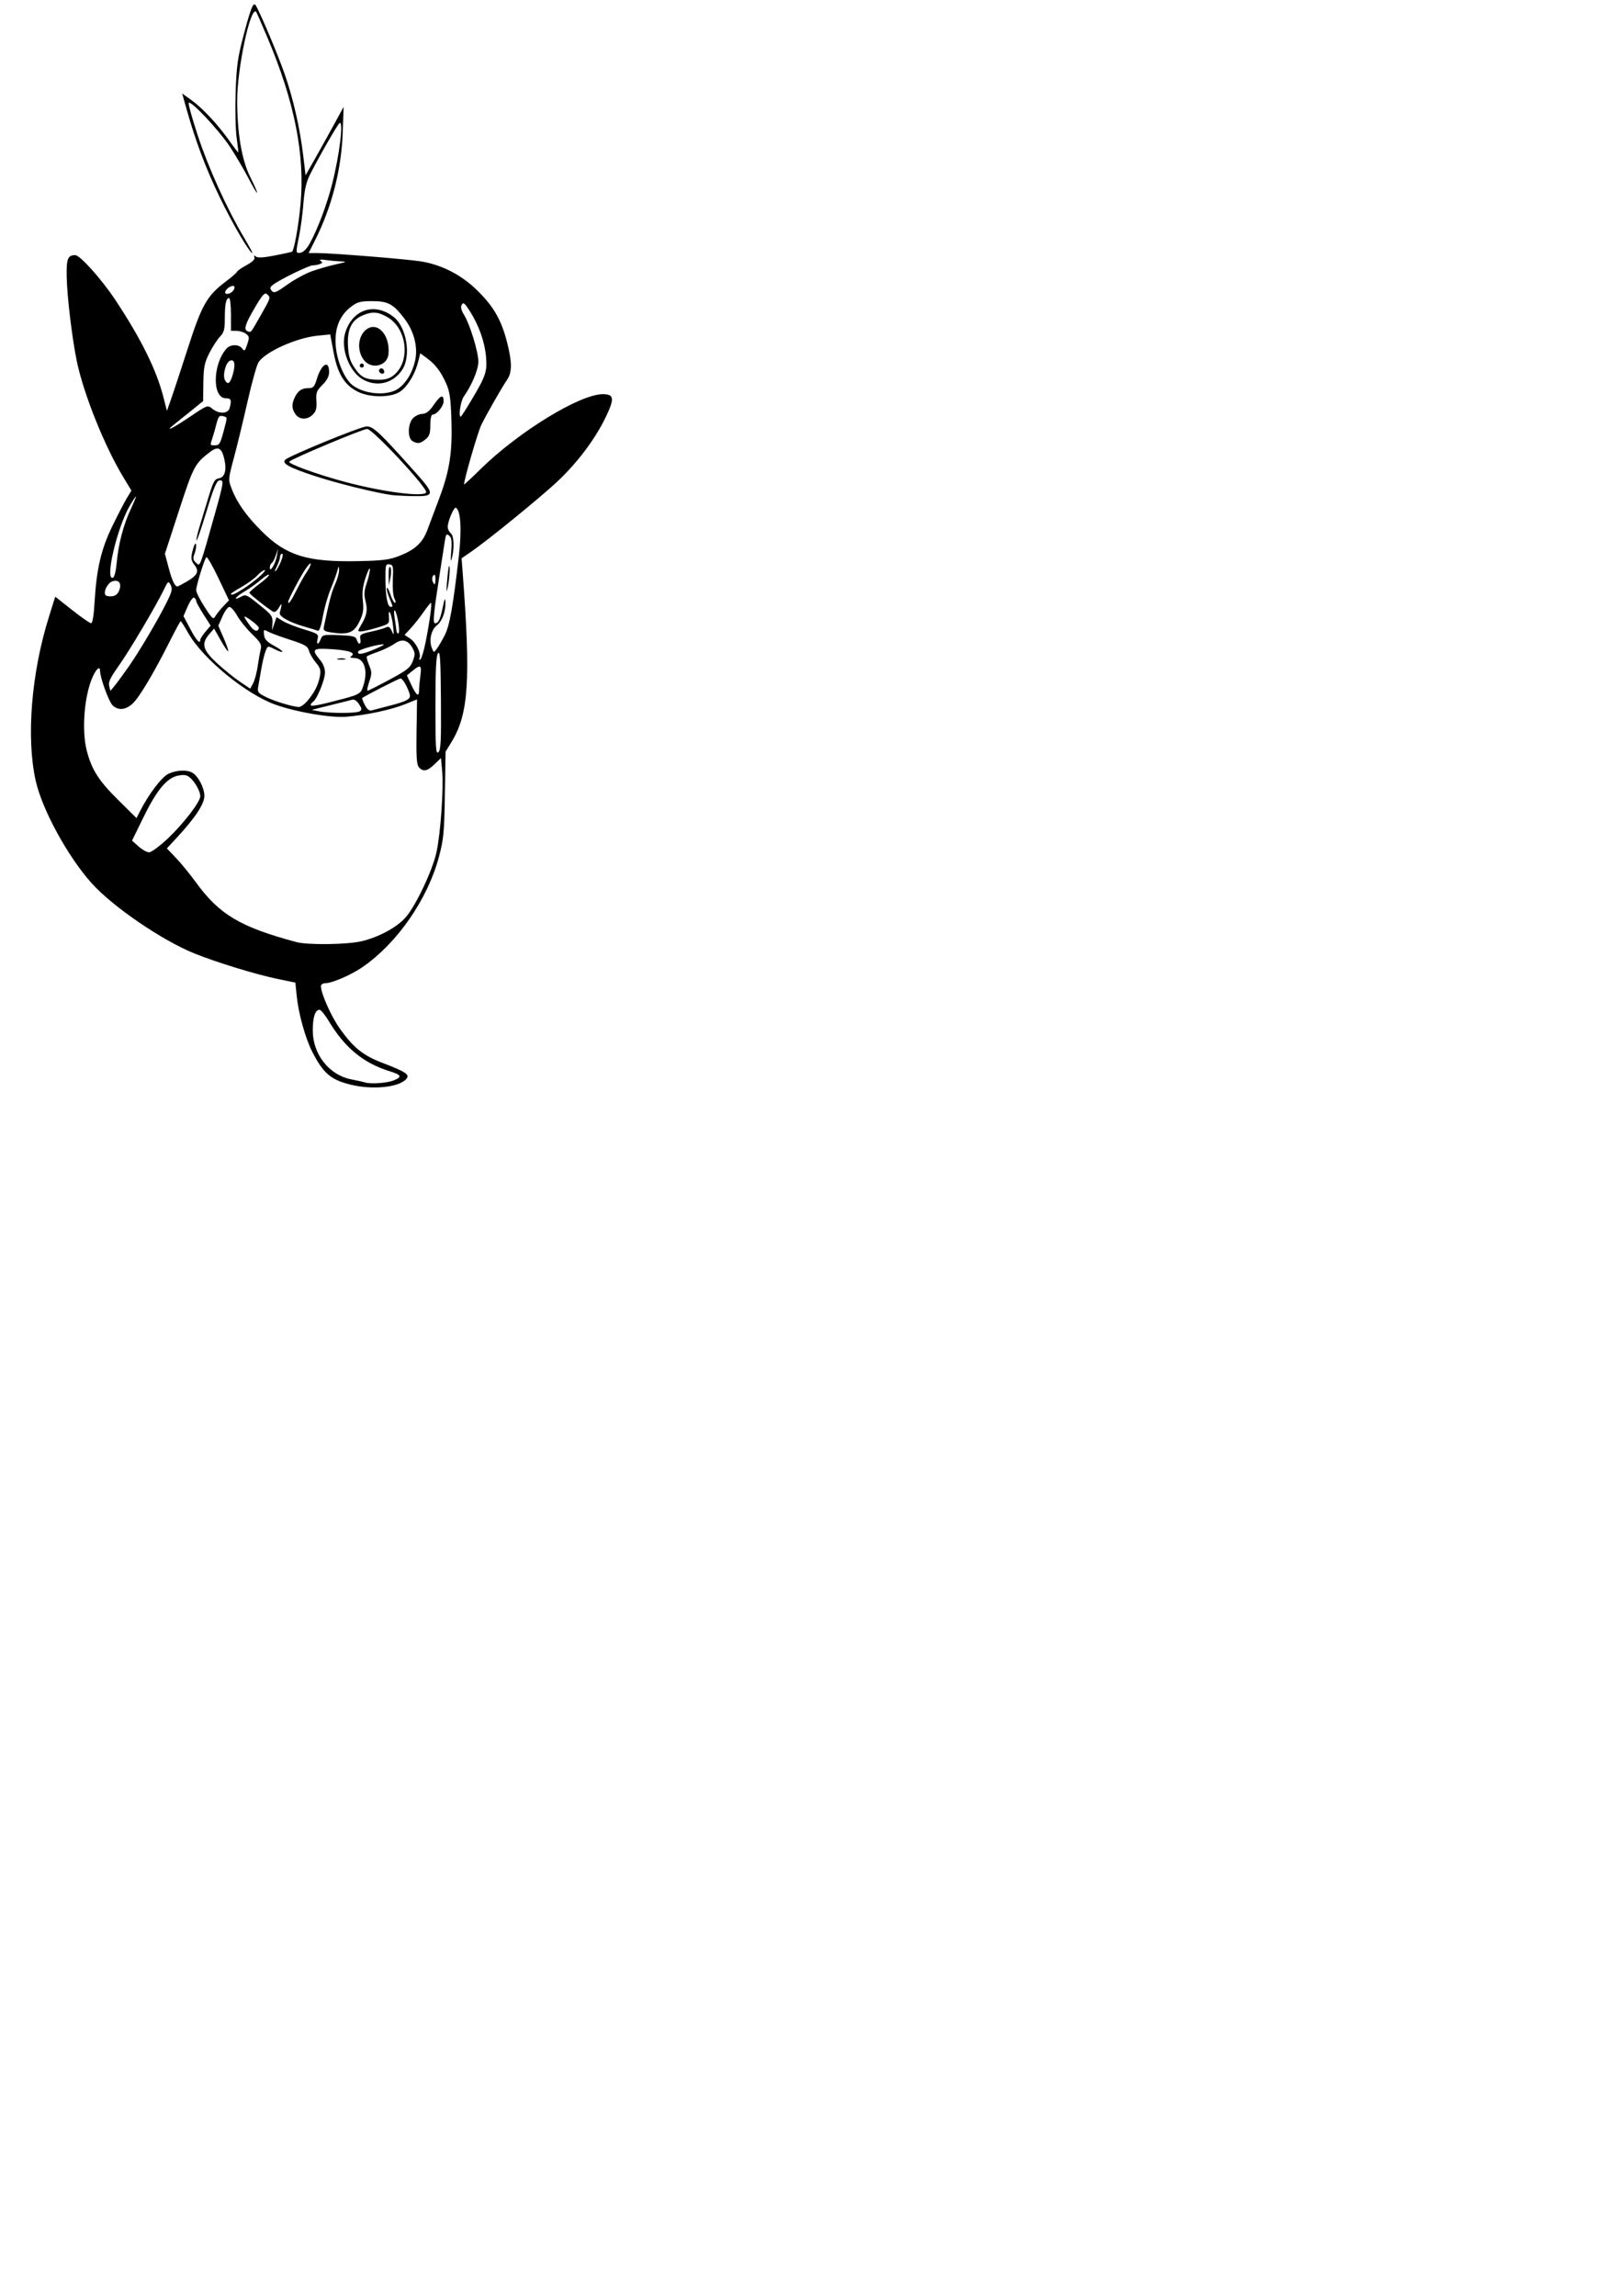 <svg xmlns="http://www.w3.org/2000/svg" xmlns:svg="http://www.w3.org/2000/svg" id="svg5" width="210mm" height="297mm" version="1.1" viewBox="0 0 210 297"><g id="layer1"><path style="fill:#000;stroke-width:.265" id="path854" d="m 45.361,140.317 c -2.577,-0.637 -3.554,-1.482 -4.986,-4.309 -0.875,-1.728 -1.759,-4.918 -1.984,-7.165 l -0.173,-1.726 -2.249,-0.465 c -2.858,-0.591 -7.85,-2.118 -10.806,-3.306 -4.179,-1.68 -10.582,-6.054 -13.304,-9.089 -3.091,-3.446 -6.403,-9.51 -7.24,-13.257 -1.245,-5.575 -0.568,-13.937 1.72,-21.231 l 0.808,-2.578 2.174,1.715 c 1.196,0.943 2.305,1.716 2.465,1.718 0.182,0.002 0.35,-1.009 0.45,-2.71 0.254,-4.321 0.849,-6.872 2.301,-9.856 0.708,-1.455 1.552,-3.084 1.876,-3.62 l 0.589,-0.974 -1.088,-1.804 c -2.422,-4.018 -5.122,-10.774 -5.981,-14.963 -0.614,-2.993 -1.25,-8.302 -1.302,-10.86 -0.048,-2.369 0.129,-2.822 1.106,-2.833 0.612,-0.007 3.43,3.143 5.189,5.8 3.333,5.035 5.314,9.035 6.21,12.542 l 0.463,1.809 0.546,-1.545 c 0.3,-0.85 1.274,-3.807 2.164,-6.572 1.808,-5.616 2.469,-6.777 4.905,-8.616 0.805,-0.608 1.463,-1.182 1.463,-1.277 0,-0.095 0.538,-0.466 1.195,-0.825 0.778,-0.425 1.145,-0.782 1.052,-1.024 -0.104,-0.272 -0.052,-0.299 0.194,-0.101 0.232,0.186 0.993,0.14 2.453,-0.149 1.164,-0.231 2.154,-0.442 2.2,-0.47 0.286,-0.174 0.847,-3.27 1.113,-6.145 0.592,-6.4 -0.773,-13.285 -4.277,-21.564 -0.75,-1.771 -1.407,-3.272 -1.461,-3.335 -0.723,-0.848 -2.464,7.295 -2.457,11.492 0.007,4.265 0.593,7.682 1.694,9.883 0.535,1.07 0.933,1.986 0.883,2.035 -0.049,0.049 -0.562,-0.816 -1.139,-1.923 -0.577,-1.107 -1.641,-2.914 -2.365,-4.016 -1.433,-2.183 -5.184,-6.162 -5.354,-5.68 -0.058,0.165 0.488,2.099 1.212,4.298 1.356,4.115 3.78,9.458 5.926,13.064 0.671,1.128 1.171,2.051 1.111,2.051 -0.357,0 -2.586,-3.811 -4.239,-7.246 -1.831,-3.804 -3.114,-7.223 -4.307,-11.475 l -0.539,-1.92 1.203,0.862 c 1.44,1.032 3.436,3.172 4.917,5.273 0.595,0.843 1.105,1.505 1.133,1.472 0.029,-0.034 -0.065,-0.895 -0.208,-1.914 -0.143,-1.019 -0.201,-3.638 -0.129,-5.821 0.108,-3.274 0.27,-4.501 0.926,-7.011 0.958,-3.67 1.327,-4.663 1.613,-4.343 0.394,0.443 2.875,6.292 3.817,8.997 1.1,3.163 1.958,6.934 2.386,10.49 l 0.31,2.576 1.311,-2.312 c 0.721,-1.271 1.828,-3.264 2.461,-4.428 l 1.15,-2.117 -0.116,3.307 c -0.169,4.807 -1.416,9.665 -3.584,13.96 l -0.833,1.65 1.128,-7.94e-4 c 1.85,-0.001 11.577,0.783 13.42,1.081 2.743,0.445 5.322,1.794 7.401,3.874 2.042,2.042 3.004,3.745 3.74,6.623 0.642,2.511 0.648,3.856 0.021,4.772 -0.69,1.008 -2.663,4.458 -3.36,5.876 -0.448,0.911 -2.234,7.071 -2.234,7.706 0,0.063 0.982,-0.849 2.183,-2.026 4.905,-4.81 12.812,-9.648 15.768,-9.648 1.471,0 1.542,0.561 0.377,2.977 -1.376,2.854 -3.704,5.943 -6.308,8.372 -2.252,2.1 -8.948,7.551 -11.055,8.999 l -1.285,0.883 0.143,1.886 c 1.054,13.952 0.766,18.271 -1.462,21.904 l -0.756,1.232 -0.087,5.515 c -0.078,4.893 -0.163,5.8 -0.759,8.049 -1.464,5.523 -5.401,11.203 -9.919,14.312 -1.439,0.99 -3.898,2.057 -4.764,2.066 -0.342,0.004 -0.595,0.17 -0.595,0.391 0,0.933 1.339,3.936 2.447,5.488 1.776,2.489 2.996,3.468 5.521,4.434 3.005,1.149 3.548,1.51 3.096,2.054 -0.92,1.109 -4.353,1.47 -7.228,0.76 z m 5.612,-0.56 c 1.091,-0.456 0.97,-0.702 -0.585,-1.185 -3.387,-1.052 -5.798,-3.048 -7.875,-6.521 -0.466,-0.779 -0.994,-1.417 -1.173,-1.417 -0.562,0 -0.874,0.963 -0.871,2.695 0.005,3.051 2.114,5.738 4.943,6.296 0.846,0.167 1.656,0.346 1.802,0.398 0.697,0.249 2.898,0.093 3.76,-0.267 z m -4.181,-17.996 c 2.248,-0.53 4.616,-1.822 5.736,-3.13 1.304,-1.524 3.439,-6.051 3.945,-8.366 0.536,-2.45 0.945,-8.296 0.738,-10.534 l -0.154,-1.667 -0.833,0.807 c -0.938,0.909 -1.501,1.011 -2.032,0.368 -0.281,-0.339 -0.348,-1.385 -0.296,-4.6 l 0.067,-4.161 -1.522,0.611 c -1.845,0.74 -5.092,1.435 -7.631,1.633 -2.024,0.158 -6.33,-0.569 -9.104,-1.538 -3.822,-1.335 -9.49,-5.976 -11.357,-9.3 -0.47,-0.837 -0.904,-1.521 -0.965,-1.521 -0.061,0 -0.694,1.161 -1.407,2.58 -2.066,4.11 -3.957,7.284 -4.808,8.07 -0.924,0.854 -1.897,0.933 -2.616,0.214 -0.477,-0.477 -1.603,-3.573 -1.603,-4.409 0,-0.673 -0.425,-0.383 -0.901,0.617 -1.129,2.367 -1.521,6.991 -0.821,9.679 0.643,2.468 1.545,3.885 4.058,6.371 l 2.376,2.351 0.455,-0.895 c 1.118,-2.2 2.807,-4.424 3.671,-4.834 1.017,-0.482 2.337,-0.554 3.062,-0.166 0.78,0.417 1.594,1.966 1.594,3.031 0,1.044 -1.211,2.86 -3.677,5.515 l -1.177,1.267 1.191,1.246 c 0.655,0.685 1.816,2.107 2.58,3.159 3.019,4.157 5.739,5.772 12.989,7.714 1.491,0.399 6.558,0.332 8.442,-0.112 z m -25.087,-13.278 c 2.022,-1.907 4.209,-4.754 4.209,-5.477 0,-0.612 -0.631,-1.775 -1.285,-2.367 -0.429,-0.388 -0.76,-0.454 -1.546,-0.306 -1.474,0.277 -2.763,1.809 -4.498,5.35 l -1.502,3.064 0.848,0.757 c 0.466,0.417 1.082,0.757 1.368,0.757 0.286,0 1.369,-0.801 2.406,-1.779 z m 35.347,-17.955 c -0.04,-5.248 -0.112,-6.383 -0.38,-6.016 -0.243,0.332 -0.331,2.136 -0.331,6.784 0,5.474 0.051,6.289 0.38,6.016 0.314,-0.261 0.372,-1.44 0.331,-6.784 z m -10.521,1.497 c 0.32,-0.202 0.307,-0.343 -0.081,-0.935 -0.291,-0.444 -0.62,-0.649 -0.905,-0.566 -0.247,0.072 -1.163,0.304 -2.036,0.515 -0.873,0.211 -1.945,0.476 -2.381,0.59 l -0.794,0.206 0.926,0.183 c 1.385,0.274 4.841,0.279 5.271,0.007 z m 3.667,-0.675 c 2.5,-0.632 3.008,-0.916 2.807,-1.57 -0.305,-0.991 -0.904,-2.006 -1.184,-2.006 -0.213,0 -4.565,2.22 -4.957,2.529 -0.047,0.037 0.108,0.442 0.344,0.899 0.295,0.571 0.571,0.79 0.879,0.7 0.247,-0.072 1.197,-0.321 2.111,-0.552 z m -10.407,-0.698 c 0.91,-1.081 1.384,-2.021 1.6,-3.173 0.146,-0.779 0.057,-1.08 -0.529,-1.776 -0.388,-0.461 -0.788,-1.147 -0.889,-1.524 -0.156,-0.585 -0.515,-0.793 -2.425,-1.409 -1.233,-0.398 -2.518,-0.872 -2.856,-1.054 -0.582,-0.314 -0.61,-0.292 -0.529,0.416 0.067,0.587 0.369,0.902 1.409,1.469 1.371,0.748 1.237,1.045 -0.149,0.328 -0.766,-0.396 -0.791,-0.388 -1.07,0.331 -0.157,0.405 -0.395,1.391 -0.529,2.191 -0.134,0.8 -0.314,1.833 -0.4,2.296 -0.144,0.776 -0.073,0.883 0.93,1.395 1.086,0.554 3.475,1.286 4.303,1.319 0.242,0.01 0.752,-0.354 1.134,-0.808 z m 4.73,-0.278 c 1.741,-0.465 2.113,-0.663 2.342,-1.246 0.851,-2.172 0.376,-3.997 -1.045,-4.005 -0.432,-0.002 -0.594,-0.085 -0.405,-0.205 0.693,-0.441 -0.164,-0.777 -2.367,-0.928 -2.608,-0.179 -2.807,-0.017 -1.654,1.354 0.42,0.499 0.661,1.11 0.659,1.674 -0.003,0.925 -1.05,3.468 -1.558,3.781 -0.16,0.099 -0.292,0.28 -0.292,0.401 0,0.241 1.137,0.024 4.319,-0.826 z m -0.813,-5.165 c 0.255,-0.067 0.671,-0.067 0.926,0 0.255,0.067 0.046,0.121 -0.463,0.121 -0.509,0 -0.718,-0.054 -0.463,-0.121 z m 10.517,4.056 c 0,-0.343 0.076,-1.177 0.168,-1.852 0.189,-1.38 0.017,-1.486 -1.024,-0.631 l -0.723,0.594 0.591,1.257 c 0.648,1.378 0.988,1.596 0.988,0.632 z m -37.536,-3.08 c 1.406,-2.018 3.802,-6.081 4.914,-8.334 0.656,-1.33 0.734,-1.682 0.478,-2.172 -0.292,-0.558 -0.332,-0.529 -0.909,0.661 -1.039,2.143 -4.479,7.937 -5.873,9.889 -1.029,1.442 -1.297,2.015 -1.172,2.511 l 0.161,0.642 0.601,-0.739 c 0.331,-0.406 1.14,-1.513 1.8,-2.458 z m 33.699,1.746 c 2.284,-1.227 2.697,-1.554 3.016,-2.387 0.316,-0.824 0.317,-1.065 0.003,-1.651 -0.592,-1.106 -1.376,-1.316 -2.341,-0.629 -0.451,0.321 -1.413,0.793 -2.138,1.048 -0.725,0.255 -1.38,0.525 -1.454,0.599 -0.074,0.074 0.052,0.583 0.281,1.13 0.372,0.891 0.374,1.116 0.019,2.157 -0.218,0.639 -0.314,1.161 -0.214,1.159 0.1,-0.002 1.373,-0.644 2.828,-1.426 z m -17.047,-1.73 c 0.117,-0.809 0.293,-1.794 0.391,-2.188 0.153,-0.616 -0.005,-0.895 -1.121,-1.984 -0.714,-0.697 -1.583,-1.774 -1.93,-2.392 -0.347,-0.618 -0.794,-1.124 -0.994,-1.124 -0.2,0 -0.605,0.547 -0.901,1.216 l -0.538,1.216 0.693,1.598 c 0.381,0.879 0.644,1.647 0.585,1.706 -0.06,0.06 -0.495,-0.576 -0.967,-1.413 l -0.859,-1.522 -0.628,0.731 c -1.059,1.232 -0.849,2.028 0.986,3.727 0.888,0.822 2.225,1.906 2.97,2.408 l 1.355,0.913 0.372,-0.71 c 0.205,-0.39 0.468,-1.372 0.585,-2.181 z m 21.769,-3.323 c 0.507,-2.59 0.812,-4.895 0.649,-4.895 -0.067,0 -0.517,0.566 -1.001,1.257 -0.484,0.691 -1.225,1.626 -1.646,2.077 l -0.766,0.82 0.696,0.456 c 0.781,0.512 1.466,1.894 1.248,2.519 -0.097,0.279 -0.055,0.326 0.132,0.146 0.151,-0.146 0.461,-1.217 0.689,-2.381 z m -6.735,1.153 c 0.75,-0.312 1.332,-0.599 1.292,-0.638 -0.202,-0.2 -3.223,0.604 -3.316,0.882 -0.158,0.474 0.482,0.398 2.024,-0.243 z m 9.164,-1.843 c 0.641,-1.249 1.082,-3.729 1.843,-10.371 0.38,-3.318 0.226,-5.754 -0.387,-6.133 -0.248,-0.153 -1.065,1.751 -1.065,2.482 0,0.27 0.179,0.64 0.397,0.821 0.427,0.354 0.487,1.934 0.125,3.307 -0.131,0.498 -0.157,0.15 -0.07,-0.934 0.108,-1.348 0.05,-1.802 -0.264,-2.062 -0.345,-0.287 -0.424,-0.192 -0.557,0.67 -0.085,0.552 -0.387,2.492 -0.671,4.311 -0.792,5.063 -0.912,6.35 -0.594,6.35 0.43,0 0.681,-0.529 1.004,-2.117 0.214,-1.05 0.306,-1.234 0.331,-0.66 0.053,1.238 -0.406,2.498 -1.112,3.053 -0.729,0.573 -1.028,1.904 -0.652,2.898 0.247,0.652 0.256,0.654 0.649,0.132 0.219,-0.291 0.68,-1.078 1.024,-1.748 z m 0.307,-6.983 c 0.082,-1.019 0.193,-1.902 0.248,-1.962 0.184,-0.203 0.072,1.686 -0.164,2.756 -0.179,0.813 -0.199,0.63 -0.085,-0.794 z m -16.347,7.474 c 0.212,-0.56 0.352,-0.59 2.363,-0.509 1.835,0.074 2.16,0.158 2.299,0.595 0.229,0.72 0.606,0.635 0.464,-0.105 -0.107,-0.558 0.024,-0.646 1.426,-0.955 0.849,-0.188 1.72,-0.437 1.935,-0.555 0.282,-0.154 0.481,-0.016 0.708,0.492 0.281,0.63 0.3,0.563 0.167,-0.616 -0.176,-1.567 -0.635,-2.604 -0.537,-1.213 0.063,0.888 0.037,0.912 -1.524,1.385 -0.873,0.265 -1.808,0.484 -2.077,0.485 -0.472,0.003 -0.471,-0.026 0.018,-0.856 0.732,-1.241 0.849,-1.902 0.548,-3.09 -0.208,-0.819 -0.173,-1.33 0.159,-2.303 0.234,-0.688 0.42,-1.497 0.412,-1.798 -0.008,-0.301 -0.251,0.166 -0.54,1.039 -0.389,1.176 -0.485,1.965 -0.369,3.043 0.129,1.192 0.047,1.682 -0.452,2.708 -0.692,1.422 -1.436,1.719 -3.523,1.406 -1.047,-0.157 -1.175,-0.248 -1.069,-0.757 0.706,-3.379 1.002,-4.496 1.456,-5.496 0.292,-0.643 0.521,-1.466 0.509,-1.83 -0.02,-0.612 -0.037,-0.602 -0.236,0.132 -0.118,0.437 -0.511,1.508 -0.872,2.381 -0.362,0.873 -0.809,2.456 -0.993,3.517 -0.202,1.16 -0.45,1.887 -0.622,1.822 -0.157,-0.059 -0.974,-0.307 -1.815,-0.55 -1.933,-0.559 -3.262,-1.315 -3.135,-1.782 0.329,-1.21 0.306,-1.38 -0.096,-0.684 -0.252,0.437 -0.554,0.663 -0.743,0.556 -0.71,-0.4 -3.096,-2.294 -3.096,-2.458 0,-0.097 0.605,-0.628 1.345,-1.18 0.74,-0.552 1.28,-1.07 1.2,-1.15 -0.08,-0.08 -0.562,0.22 -1.07,0.666 -0.508,0.446 -1.47,1.132 -2.138,1.523 -1.177,0.69 -1.533,1.255 -0.413,0.656 0.639,-0.342 0.705,-0.31 2.663,1.283 1.31,1.066 1.45,1.279 1.402,2.129 l -0.053,0.944 0.29,-0.858 0.29,-0.858 0.822,0.503 c 0.452,0.277 1.685,0.764 2.739,1.082 1.79,0.54 1.906,0.621 1.757,1.215 -0.202,0.804 0.1,0.835 0.401,0.041 z m -15.585,0.086 c 0,-0.134 0.301,-0.602 0.67,-1.04 l 0.67,-0.796 -0.934,-1.461 c -0.514,-0.803 -0.934,-1.578 -0.934,-1.722 0,-0.144 -0.12,-0.336 -0.267,-0.427 -0.147,-0.091 -0.516,0.408 -0.822,1.109 l -0.555,1.274 0.874,1.654 c 0.794,1.503 1.298,2.05 1.298,1.409 z m 25.634,-2.181 c -0.119,-0.752 -0.321,-1.472 -0.45,-1.6 -0.135,-0.135 -0.146,0.302 -0.025,1.036 0.115,0.698 0.216,1.419 0.225,1.6 0.009,0.182 0.117,0.331 0.241,0.331 0.124,0 0.128,-0.615 0.009,-1.367 z m -18.05,0.689 c 0.042,-0.136 -0.418,-0.598 -1.023,-1.027 -1.097,-0.777 -1.115,-0.664 -0.109,0.717 0.513,0.705 0.971,0.83 1.132,0.31 z m -4.602,-2.843 0.733,-0.764 -1.373,-2.892 c -0.755,-1.591 -1.457,-2.8 -1.56,-2.686 -0.273,0.302 -1.311,3.672 -1.311,4.255 0,0.274 0.493,1.262 1.095,2.194 0.996,1.54 1.122,1.647 1.389,1.176 0.161,-0.285 0.623,-0.863 1.027,-1.283 z m 21.889,-0.018 c 0,-0.055 -0.185,-0.542 -0.411,-1.083 -0.226,-0.541 -0.369,-1.107 -0.319,-1.259 0.051,-0.152 0.254,0.217 0.453,0.818 0.199,0.602 0.465,1.094 0.593,1.094 0.127,0 0.098,-0.251 -0.066,-0.557 -0.17,-0.317 -0.259,-1.37 -0.208,-2.447 0.082,-1.725 0.044,-1.897 -0.439,-1.966 -0.491,-0.07 -0.528,0.073 -0.517,1.984 0.013,2.15 0.276,3.515 0.678,3.515 0.13,0 0.236,-0.045 0.236,-0.1 z m -0.499,-3.988 c -0.018,-0.79 0.065,-1.21 0.209,-1.058 0.135,0.141 0.148,0.715 0.03,1.31 l -0.209,1.058 z m -11.907,1.905 c 0.457,-0.91 1.054,-1.97 1.327,-2.356 0.273,-0.386 0.496,-0.849 0.496,-1.029 0,-0.18 -0.301,0.117 -0.67,0.66 -0.657,0.969 -2.241,3.964 -2.241,4.239 0,0.44 0.352,-0.049 1.088,-1.514 z m -22.936,-0.001 c 0.313,-0.895 -0.077,-1.386 -0.895,-1.127 -0.6,0.19 -1.187,1.321 -0.914,1.761 0.087,0.142 0.473,0.221 0.857,0.176 0.486,-0.057 0.775,-0.303 0.953,-0.81 z m 16.041,-0.159 c 1.45,-0.931 3.129,-2.41 2.744,-2.415 -0.157,-0.002 -0.573,0.307 -0.926,0.687 -0.353,0.38 -1.267,1.046 -2.03,1.48 -0.764,0.434 -1.389,0.837 -1.389,0.896 0,0.26 0.508,0.054 1.602,-0.648 z m -7.278,-0.957 c 1.371,-0.803 1.596,-1.317 0.943,-2.147 -0.398,-0.506 -0.458,-0.834 -0.288,-1.585 0.117,-0.521 0.283,-1.017 0.369,-1.102 0.242,-0.242 0.183,0.62 -0.093,1.345 -0.194,0.51 -0.143,0.748 0.235,1.089 0.542,0.49 0.437,0.764 2.497,-6.564 1.095,-3.894 1.133,-4.213 0.493,-4.089 -0.347,0.067 -0.757,1.064 -1.637,3.983 -0.646,2.141 -1.229,3.839 -1.295,3.772 -0.067,-0.067 0.125,-0.927 0.427,-1.913 0.301,-0.985 0.837,-2.744 1.191,-3.908 0.527,-1.734 0.748,-2.132 1.225,-2.203 0.812,-0.121 1.086,-1.032 0.751,-2.498 -0.343,-1.501 -0.808,-1.721 -1.886,-0.894 -1.929,1.478 -2.115,1.832 -3.98,7.557 l -1.818,5.58 0.474,1.785 c 0.445,1.675 0.802,2.447 1.135,2.447 0.079,0 0.645,-0.294 1.26,-0.654 z m 32.135,-0.325 c 0,-0.491 -0.085,-0.629 -0.273,-0.441 -0.15,0.15 -0.197,0.472 -0.104,0.714 0.245,0.639 0.377,0.543 0.377,-0.273 z m -41.241,-2.085 c 0.219,-2.421 0.867,-4.894 1.813,-6.924 0.424,-0.909 0.729,-1.654 0.678,-1.654 -0.051,0 -0.411,0.542 -0.798,1.203 -1.638,2.795 -3.253,9.667 -2.189,9.315 0.199,-0.066 0.397,-0.839 0.497,-1.94 z m 21.255,-0.177 c 0.24,-0.574 0.301,-0.992 0.146,-0.992 -0.147,0 -0.268,0.185 -0.268,0.41 0,0.226 -0.192,0.791 -0.427,1.257 -0.235,0.466 -0.301,0.728 -0.146,0.582 0.155,-0.146 0.467,-0.711 0.695,-1.257 z m -0.517,-0.777 0.128,-0.877 -0.268,0.847 c -0.147,0.466 -0.385,0.919 -0.528,1.008 -0.143,0.088 -0.26,0.359 -0.26,0.601 0,0.751 0.782,-0.58 0.928,-1.579 z m 15.836,0.064 c 2.013,-0.784 3.009,-1.701 3.614,-3.327 0.27,-0.725 0.962,-2.568 1.539,-4.096 1.354,-3.588 1.723,-5.978 1.581,-10.227 -0.092,-2.745 -0.223,-3.644 -0.684,-4.669 -0.694,-1.544 -1.386,-2.45 -2.499,-3.271 l -0.843,-0.622 -0.291,1.145 c -0.449,1.768 -1.581,3.495 -2.61,3.983 -1.347,0.639 -3.763,0.563 -5.201,-0.164 -1.718,-0.869 -2.589,-2.289 -3.116,-5.079 l -0.439,-2.324 -1.672,0.171 c -2.728,0.279 -6.719,2.081 -7.604,3.433 -0.226,0.345 -0.865,2.635 -1.42,5.09 -0.555,2.455 -1.348,5.725 -1.762,7.267 -0.743,2.768 -0.747,2.818 -0.293,4.006 0.686,1.797 1.944,3.57 3.927,5.534 3.149,3.121 5.87,3.962 12.386,3.831 3.247,-0.065 4.075,-0.17 5.387,-0.681 z m -1.022,-7.876 c -2.101,-0.287 -7.203,-1.556 -10.054,-2.501 -3.22,-1.067 -4.162,-1.592 -3.693,-2.056 0.523,-0.517 9.729,-4.289 10.523,-4.312 0.872,-0.025 1.69,0.75 6.55,6.206 2.298,2.58 2.247,2.864 -0.509,2.81 -1.112,-0.022 -2.379,-0.088 -2.816,-0.148 z m 4.488,-0.326 c 0.291,-0.471 -6.907,-8.218 -7.636,-8.218 -0.579,0 -9.879,3.905 -10.082,4.234 -0.163,0.264 3.406,1.572 6.909,2.532 4.882,1.338 10.42,2.082 10.809,1.452 z m -1.776,-6.651 c -0.623,-0.363 -0.617,-2.111 0.009,-2.884 0.261,-0.323 0.807,-0.602 1.223,-0.625 0.562,-0.031 0.945,-0.324 1.525,-1.166 0.877,-1.274 1.278,-1.423 1.278,-0.473 0,0.647 -0.901,1.73 -1.439,1.73 -0.161,0 -0.281,0.573 -0.281,1.346 0,1.096 -0.116,1.44 -0.625,1.852 -0.702,0.568 -1.021,0.61 -1.69,0.22 z m -15.132,-3.477 c -0.514,-0.734 -0.521,-1.345 -0.025,-2.303 0.414,-0.801 0.887,-1.077 1.842,-1.077 0.475,0 0.666,-0.231 0.93,-1.124 0.591,-1.998 1.603,-2.598 1.603,-0.95 0,0.555 -0.266,1.07 -0.86,1.662 -0.759,0.756 -0.85,1.001 -0.78,2.076 0.062,0.947 -0.041,1.34 -0.463,1.762 -0.715,0.715 -1.73,0.694 -2.248,-0.045 z m -9.331,2.331 c 0.553,-2.077 0.559,-1.917 -0.074,-2.083 -0.435,-0.114 -0.574,0.052 -0.807,0.961 -0.154,0.604 -0.394,1.444 -0.532,1.866 -0.328,0.999 -0.345,0.953 0.354,0.953 0.522,0 0.669,-0.236 1.058,-1.697 z m -4.357,-1.976 c 2.314,-1.556 2.315,-1.556 2.93,-1.058 0.876,0.71 2.039,0.659 2.242,-0.097 0.275,-1.027 0.186,-1.257 -0.485,-1.257 -1.782,0 -1.739,-4.36 0.064,-6.416 0.515,-0.587 1.622,-0.598 2.045,-0.02 0.285,0.39 0.363,0.324 0.651,-0.547 0.291,-0.881 0.273,-1.031 -0.163,-1.361 -0.269,-0.204 -0.817,-0.375 -1.217,-0.379 l -0.728,-0.008 v -2.117 c 0,-1.164 -0.106,-2.117 -0.236,-2.117 -0.395,0 -0.557,0.752 -0.557,2.587 0,1.491 -0.095,1.85 -0.642,2.426 -0.353,0.372 -0.971,1.331 -1.372,2.131 -0.621,1.239 -0.734,1.806 -0.762,3.819 l -0.033,2.364 -1.323,1.075 c -0.728,0.591 -1.733,1.397 -2.233,1.791 -1.593,1.251 -0.575,0.795 1.821,-0.816 z m 36.479,-2.214 c 1.837,-3.086 2.026,-3.648 1.864,-5.565 -0.162,-1.916 -0.914,-4.047 -2.075,-5.877 -0.679,-1.071 -0.863,-1.22 -1.064,-0.862 -0.17,0.303 -0.081,0.697 0.296,1.308 0.761,1.236 1.853,4.806 1.853,6.056 0,1.025 -0.837,3.028 -1.886,4.516 -0.417,0.592 -0.719,2.605 -0.391,2.605 0.057,0 0.689,-0.982 1.404,-2.183 z m -9.449,-1.474 c 1.02,-0.755 1.793,-2.054 2.137,-3.59 0.393,-1.758 -0.137,-3.82 -1.408,-5.477 -1.431,-1.864 -2.102,-2.225 -4.139,-2.225 -1.538,0 -1.919,0.101 -2.732,0.72 -1.495,1.14 -2.152,2.781 -1.995,4.979 0.152,2.126 1.164,4.458 2.279,5.252 1.619,1.153 4.531,1.322 5.857,0.34 z m -4.534,-1.11 c -1.805,-0.954 -2.998,-3.994 -2.378,-6.062 0.915,-3.054 3.809,-4.012 6.271,-2.075 1.693,1.332 2.294,5.062 1.103,6.846 -1.151,1.723 -3.184,2.249 -4.996,1.291 z m 3.873,-0.569 c 2.251,-1.77 1.789,-6.079 -0.81,-7.558 -1.217,-0.692 -1.91,-0.74 -3.158,-0.219 -1.438,0.601 -2.027,1.789 -1.923,3.882 0.068,1.376 0.243,1.985 0.82,2.857 0.845,1.277 1.421,1.571 3.12,1.595 0.87,0.012 1.431,-0.148 1.95,-0.557 z m -1.837,-0.466 c -0.181,-0.292 0.237,-0.608 0.481,-0.364 0.252,0.252 0.205,0.61 -0.08,0.61 -0.137,0 -0.317,-0.111 -0.401,-0.246 z m -2.525,-0.812 c 0,-0.146 0.119,-0.265 0.265,-0.265 0.146,0 0.265,0.119 0.265,0.265 0,0.146 -0.119,0.265 -0.265,0.265 -0.146,0 -0.265,-0.119 -0.265,-0.265 z m 0.548,-0.697 c -0.857,-1.09 -0.836,-2.791 0.046,-3.735 1.447,-1.548 3.393,0.311 3.116,2.977 -0.158,1.514 -2.185,2 -3.162,0.758 z m -16.942,1.717 c 0.334,-1.24 0.184,-1.871 -0.392,-1.65 -0.56,0.215 -0.993,1.892 -0.652,2.528 0.365,0.682 0.701,0.4 1.045,-0.878 z m 3.582,-7.524 c 1.31,-2.298 1.313,-2.308 0.803,-2.732 -0.298,-0.247 -0.598,0.089 -1.587,1.777 -1.259,2.148 -1.46,2.831 -0.89,3.035 0.431,0.154 0.33,0.279 1.674,-2.08 z m -3.587,-3.16 c 0.184,-0.222 0.252,-0.485 0.152,-0.586 -0.221,-0.221 -1.011,0.242 -1.156,0.677 -0.151,0.452 0.61,0.383 1.004,-0.091 z m 10.238,-2.552 c 0.842,-0.297 2.245,-0.697 3.118,-0.888 1.313,-0.288 1.428,-0.352 0.661,-0.372 -0.509,-0.013 -1.402,-0.092 -1.984,-0.175 -0.699,-0.1 -0.939,-0.067 -0.705,0.098 0.285,0.201 0.268,0.282 -0.088,0.419 -0.242,0.093 -0.655,0.169 -0.918,0.169 -0.502,0 -4.284,1.843 -5.141,2.506 -0.412,0.318 -0.443,0.46 -0.171,0.787 0.288,0.347 0.552,0.241 2.015,-0.802 0.926,-0.661 2.372,-1.445 3.214,-1.742 z m -0.341,-3.527 c 1.041,-1.878 2.21,-4.961 2.908,-7.673 0.964,-3.742 1.523,-8.293 0.977,-7.956 -0.251,0.155 -2.698,4.421 -3.818,6.656 -0.497,0.993 -0.722,1.965 -0.854,3.704 -0.099,1.297 -0.345,3.169 -0.546,4.161 -0.472,2.319 -0.469,2.35 0.19,2.25 0.327,-0.05 0.8,-0.522 1.144,-1.143 z"/></g></svg>
